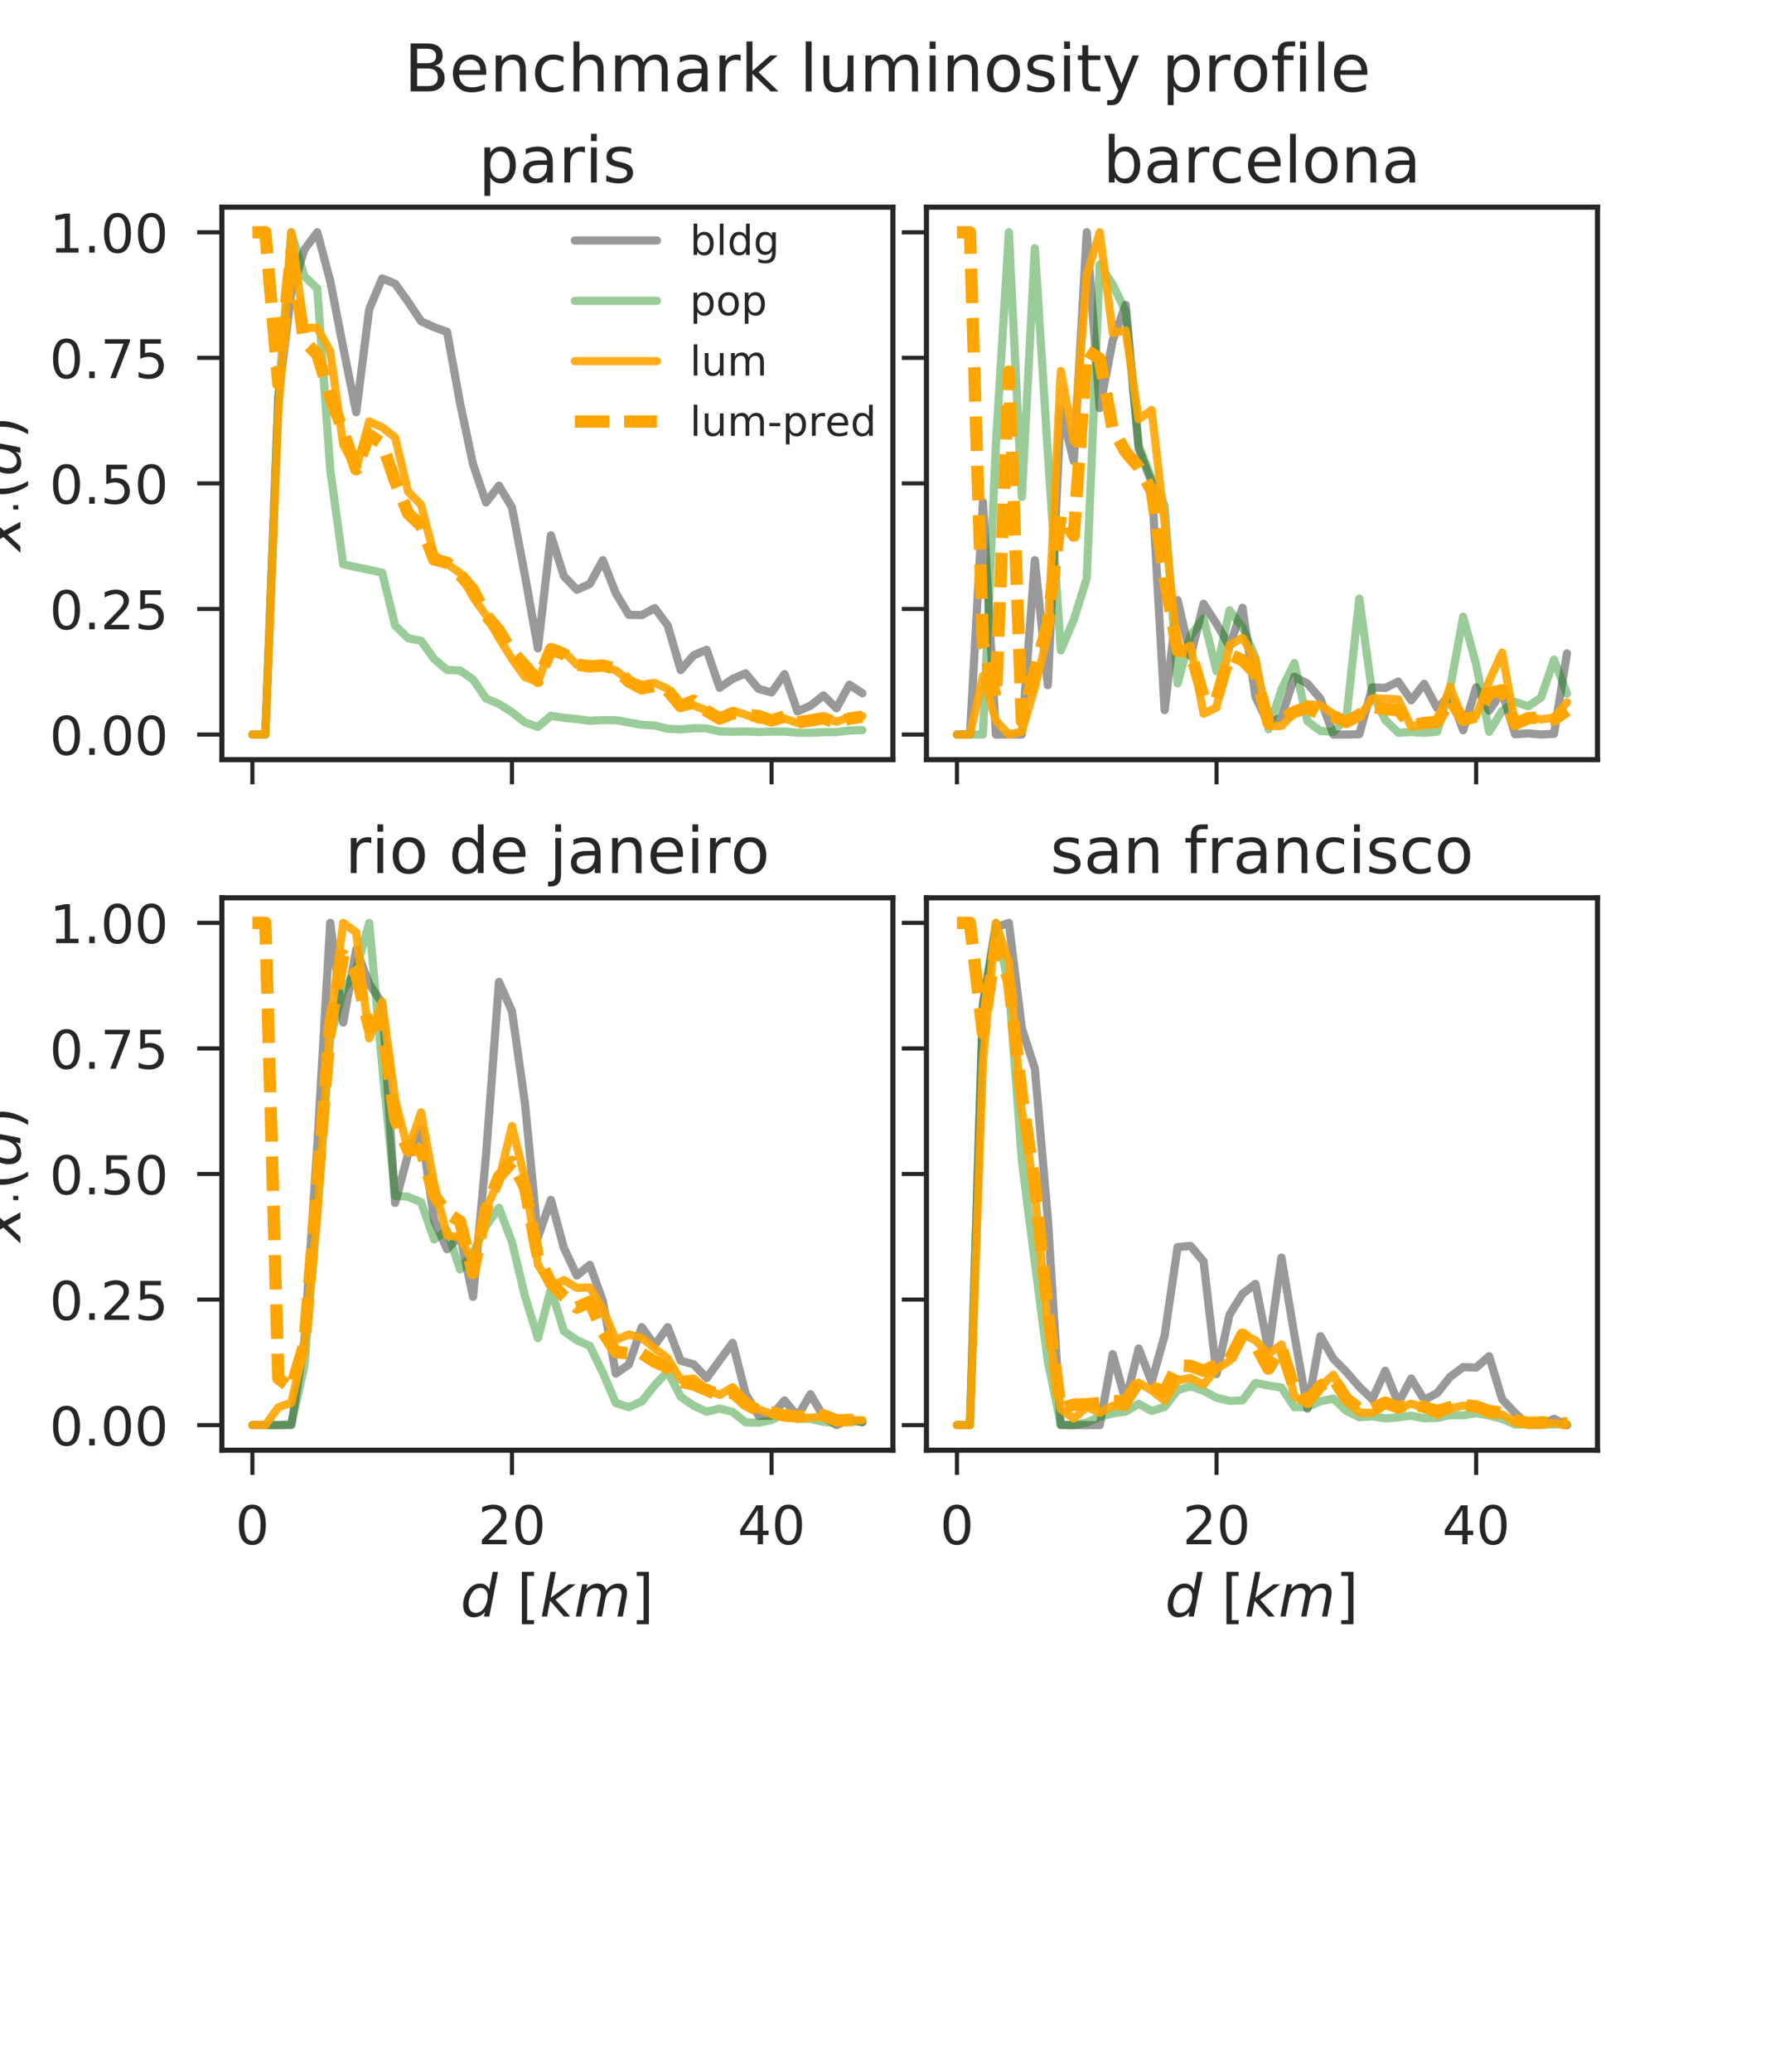 <?xml version="1.0" encoding="utf-8" standalone="no"?>
<!DOCTYPE svg PUBLIC "-//W3C//DTD SVG 1.1//EN"
  "http://www.w3.org/Graphics/SVG/1.1/DTD/svg11.dtd">
<!-- Created with matplotlib (http://matplotlib.org/) -->
<svg height="504pt" version="1.1" viewBox="0 0 432 504" width="432pt" xmlns="http://www.w3.org/2000/svg" xmlns:xlink="http://www.w3.org/1999/xlink">
 <defs>
  <style type="text/css">
*{stroke-linecap:butt;stroke-linejoin:round;}
  </style>
 </defs>
 <g id="figure_1">
  <g id="patch_1">
   <path d="M 0 504 
L 432 504 
L 432 0 
L 0 0 
z
" style="fill:#ffffff;"/>
  </g>
  <g id="axes_1">
   <g id="patch_2">
    <path d="M 54 184.8 
L 217.317 184.8 
L 217.317 50.4 
L 54 50.4 
z
" style="fill:#ffffff;"/>
   </g>
   <g id="matplotlib.axis_1">
    <g id="xtick_1">
     <g id="line2d_1">
      <defs>
       <path d="M 0 0 
L 0 6 
" id="m2ba24d24f7" style="stroke:#262626;"/>
      </defs>
      <g>
       <use style="fill:#262626;stroke:#262626;" x="61.424" xlink:href="#m2ba24d24f7" y="184.8"/>
      </g>
     </g>
    </g>
    <g id="xtick_2">
     <g id="line2d_2">
      <g>
       <use style="fill:#262626;stroke:#262626;" x="124.602" xlink:href="#m2ba24d24f7" y="184.8"/>
      </g>
     </g>
    </g>
    <g id="xtick_3">
     <g id="line2d_3">
      <g>
       <use style="fill:#262626;stroke:#262626;" x="187.781" xlink:href="#m2ba24d24f7" y="184.8"/>
      </g>
     </g>
    </g>
   </g>
   <g id="matplotlib.axis_2">
    <g id="ytick_1">
     <g id="line2d_4">
      <defs>
       <path d="M 0 0 
L -6 0 
" id="mf54fde6c64" style="stroke:#262626;"/>
      </defs>
      <g>
       <use style="fill:#262626;stroke:#262626;" x="54" xlink:href="#mf54fde6c64" y="178.691"/>
      </g>
     </g>
     <g id="text_1">
      <!-- 0.00 -->
      <defs>
       <path d="M 31.781 66.406 
Q 24.172 66.406 20.328 58.906 
Q 16.5 51.422 16.5 36.375 
Q 16.5 21.391 20.328 13.891 
Q 24.172 6.391 31.781 6.391 
Q 39.453 6.391 43.281 13.891 
Q 47.125 21.391 47.125 36.375 
Q 47.125 51.422 43.281 58.906 
Q 39.453 66.406 31.781 66.406 
M 31.781 74.219 
Q 44.047 74.219 50.516 64.516 
Q 56.984 54.828 56.984 36.375 
Q 56.984 17.969 50.516 8.266 
Q 44.047 -1.422 31.781 -1.422 
Q 19.531 -1.422 13.062 8.266 
Q 6.594 17.969 6.594 36.375 
Q 6.594 54.828 13.062 64.516 
Q 19.531 74.219 31.781 74.219 
" id="DejaVuSans-30"/>
       <path d="M 10.688 12.406 
L 21 12.406 
L 21 0 
L 10.688 0 
z
" id="DejaVuSans-2e"/>
      </defs>
      <g style="fill:#262626;" transform="translate(12.055 183.63)scale(0.13 -0.13)">
       <use xlink:href="#DejaVuSans-30"/>
       <use x="63.623" xlink:href="#DejaVuSans-2e"/>
       <use x="95.41" xlink:href="#DejaVuSans-30"/>
       <use x="159.033" xlink:href="#DejaVuSans-30"/>
      </g>
     </g>
    </g>
    <g id="ytick_2">
     <g id="line2d_5">
      <g>
       <use style="fill:#262626;stroke:#262626;" x="54" xlink:href="#mf54fde6c64" y="148.145"/>
      </g>
     </g>
     <g id="text_2">
      <!-- 0.25 -->
      <defs>
       <path d="M 19.188 8.297 
L 53.609 8.297 
L 53.609 0 
L 7.328 0 
L 7.328 8.297 
Q 12.938 14.109 22.625 23.891 
Q 32.328 33.688 34.812 36.531 
Q 39.547 41.844 41.422 45.531 
Q 43.312 49.219 43.312 52.781 
Q 43.312 58.594 39.234 62.25 
Q 35.156 65.922 28.609 65.922 
Q 23.969 65.922 18.812 64.312 
Q 13.672 62.703 7.812 59.422 
L 7.812 69.391 
Q 13.766 71.781 18.938 73 
Q 24.125 74.219 28.422 74.219 
Q 39.75 74.219 46.484 68.547 
Q 53.219 62.891 53.219 53.422 
Q 53.219 48.922 51.531 44.891 
Q 49.859 40.875 45.406 35.406 
Q 44.188 33.984 37.641 27.219 
Q 31.109 20.453 19.188 8.297 
" id="DejaVuSans-32"/>
       <path d="M 10.797 72.906 
L 49.516 72.906 
L 49.516 64.594 
L 19.828 64.594 
L 19.828 46.734 
Q 21.969 47.469 24.109 47.828 
Q 26.266 48.188 28.422 48.188 
Q 40.625 48.188 47.75 41.5 
Q 54.891 34.812 54.891 23.391 
Q 54.891 11.625 47.562 5.094 
Q 40.234 -1.422 26.906 -1.422 
Q 22.312 -1.422 17.547 -0.641 
Q 12.797 0.141 7.719 1.703 
L 7.719 11.625 
Q 12.109 9.234 16.797 8.062 
Q 21.484 6.891 26.703 6.891 
Q 35.156 6.891 40.078 11.328 
Q 45.016 15.766 45.016 23.391 
Q 45.016 31 40.078 35.438 
Q 35.156 39.891 26.703 39.891 
Q 22.75 39.891 18.812 39.016 
Q 14.891 38.141 10.797 36.281 
z
" id="DejaVuSans-35"/>
      </defs>
      <g style="fill:#262626;" transform="translate(12.055 153.084)scale(0.13 -0.13)">
       <use xlink:href="#DejaVuSans-30"/>
       <use x="63.623" xlink:href="#DejaVuSans-2e"/>
       <use x="95.41" xlink:href="#DejaVuSans-32"/>
       <use x="159.033" xlink:href="#DejaVuSans-35"/>
      </g>
     </g>
    </g>
    <g id="ytick_3">
     <g id="line2d_6">
      <g>
       <use style="fill:#262626;stroke:#262626;" x="54" xlink:href="#mf54fde6c64" y="117.6"/>
      </g>
     </g>
     <g id="text_3">
      <!-- 0.50 -->
      <g style="fill:#262626;" transform="translate(12.055 122.539)scale(0.13 -0.13)">
       <use xlink:href="#DejaVuSans-30"/>
       <use x="63.623" xlink:href="#DejaVuSans-2e"/>
       <use x="95.41" xlink:href="#DejaVuSans-35"/>
       <use x="159.033" xlink:href="#DejaVuSans-30"/>
      </g>
     </g>
    </g>
    <g id="ytick_4">
     <g id="line2d_7">
      <g>
       <use style="fill:#262626;stroke:#262626;" x="54" xlink:href="#mf54fde6c64" y="87.055"/>
      </g>
     </g>
     <g id="text_4">
      <!-- 0.75 -->
      <defs>
       <path d="M 8.203 72.906 
L 55.078 72.906 
L 55.078 68.703 
L 28.609 0 
L 18.312 0 
L 43.219 64.594 
L 8.203 64.594 
z
" id="DejaVuSans-37"/>
      </defs>
      <g style="fill:#262626;" transform="translate(12.055 91.994)scale(0.13 -0.13)">
       <use xlink:href="#DejaVuSans-30"/>
       <use x="63.623" xlink:href="#DejaVuSans-2e"/>
       <use x="95.41" xlink:href="#DejaVuSans-37"/>
       <use x="159.033" xlink:href="#DejaVuSans-35"/>
      </g>
     </g>
    </g>
    <g id="ytick_5">
     <g id="line2d_8">
      <g>
       <use style="fill:#262626;stroke:#262626;" x="54" xlink:href="#mf54fde6c64" y="56.509"/>
      </g>
     </g>
     <g id="text_5">
      <!-- 1.00 -->
      <defs>
       <path d="M 12.406 8.297 
L 28.516 8.297 
L 28.516 63.922 
L 10.984 60.406 
L 10.984 69.391 
L 28.422 72.906 
L 38.281 72.906 
L 38.281 8.297 
L 54.391 8.297 
L 54.391 0 
L 12.406 0 
z
" id="DejaVuSans-31"/>
      </defs>
      <g style="fill:#262626;" transform="translate(12.055 61.448)scale(0.13 -0.13)">
       <use xlink:href="#DejaVuSans-31"/>
       <use x="63.623" xlink:href="#DejaVuSans-2e"/>
       <use x="95.41" xlink:href="#DejaVuSans-30"/>
       <use x="159.033" xlink:href="#DejaVuSans-30"/>
      </g>
     </g>
    </g>
    <g id="text_6">
     <!-- $\hat x_{\cdot}(d)$ -->
     <defs>
      <path d="M -28.609 79.984 
L -21.391 79.984 
L -9.422 61.625 
L -16.219 61.625 
L -25 73.578 
L -33.797 61.625 
L -40.578 61.625 
z
M -25 56 
z
" id="DejaVuSans-302"/>
      <path d="M 60.016 54.688 
L 34.906 27.875 
L 50.297 0 
L 39.984 0 
L 28.422 21.688 
L 8.297 0 
L -2.594 0 
L 24.312 28.812 
L 10.016 54.688 
L 20.312 54.688 
L 30.812 34.906 
L 49.125 54.688 
z
" id="DejaVuSans-Oblique-78"/>
      <path d="M 10.688 40.922 
L 21 40.922 
L 21 28.516 
L 10.688 28.516 
z
" id="DejaVuSans-22c5"/>
      <path d="M 31 75.875 
Q 24.469 64.656 21.281 53.656 
Q 18.109 42.672 18.109 31.391 
Q 18.109 20.125 21.312 9.062 
Q 24.516 -2 31 -13.188 
L 23.188 -13.188 
Q 15.875 -1.703 12.234 9.375 
Q 8.594 20.453 8.594 31.391 
Q 8.594 42.281 12.203 53.312 
Q 15.828 64.359 23.188 75.875 
z
" id="DejaVuSans-28"/>
      <path d="M 41.797 8.203 
Q 38.188 3.469 33.25 1.016 
Q 28.328 -1.422 22.312 -1.422 
Q 14.109 -1.422 9.344 4.172 
Q 4.594 9.766 4.594 19.484 
Q 4.594 27.594 7.469 34.938 
Q 10.359 42.281 15.828 48.094 
Q 19.438 51.953 23.969 53.969 
Q 28.516 56 33.5 56 
Q 38.766 56 42.797 53.453 
Q 46.828 50.922 49.031 46.188 
L 54.891 75.984 
L 63.922 75.984 
L 49.125 0 
L 40.094 0 
z
M 13.922 21.094 
Q 13.922 14.016 17.109 10.062 
Q 20.312 6.109 25.984 6.109 
Q 30.172 6.109 33.766 8.125 
Q 37.359 10.156 40.094 14.109 
Q 42.969 18.219 44.625 23.578 
Q 46.297 28.953 46.297 34.188 
Q 46.297 40.969 43.094 44.766 
Q 39.891 48.578 34.281 48.578 
Q 30.031 48.578 26.359 46.578 
Q 22.703 44.578 20.125 40.828 
Q 17.281 36.766 15.594 31.391 
Q 13.922 26.031 13.922 21.094 
" id="DejaVuSans-Oblique-64"/>
      <path d="M 8.016 75.875 
L 15.828 75.875 
Q 23.141 64.359 26.781 53.312 
Q 30.422 42.281 30.422 31.391 
Q 30.422 20.453 26.781 9.375 
Q 23.141 -1.703 15.828 -13.188 
L 8.016 -13.188 
Q 14.5 -2 17.703 9.062 
Q 20.906 20.125 20.906 31.391 
Q 20.906 42.672 17.703 53.656 
Q 14.5 64.656 8.016 75.875 
" id="DejaVuSans-29"/>
     </defs>
     <g style="fill:#262626;" transform="translate(5.081 134.117)rotate(-90)scale(0.143 -0.143)">
      <use transform="translate(64.227 12.016)" xlink:href="#DejaVuSans-302"/>
      <use transform="translate(0 0.828)" xlink:href="#DejaVuSans-Oblique-78"/>
      <use transform="translate(63.551 -15.578)scale(0.7)" xlink:href="#DejaVuSans-22c5"/>
      <use transform="translate(88.536 0.828)" xlink:href="#DejaVuSans-28"/>
      <use transform="translate(127.55 0.828)" xlink:href="#DejaVuSans-Oblique-64"/>
      <use transform="translate(191.026 0.828)" xlink:href="#DejaVuSans-29"/>
     </g>
    </g>
   </g>
   <g id="line2d_9">
    <path clip-path="url(#p8b6e539f36)" d="M 61.424 178.691 
L 64.582 178.691 
L 67.741 96.762 
L 70.9 71.132 
L 74.059 60.751 
L 77.218 56.509 
L 80.377 68.367 
L 83.536 84.57 
L 86.695 100.279 
L 89.854 75.238 
L 93.013 67.733 
L 96.172 69.021 
L 99.331 73.435 
L 102.49 78.156 
L 105.649 79.591 
L 108.808 80.724 
L 111.967 98.073 
L 115.125 112.928 
L 118.284 122.232 
L 121.443 118.151 
L 124.602 123.43 
L 127.761 139.962 
L 130.92 157.713 
L 134.079 130.217 
L 137.238 140.153 
L 140.397 143.484 
L 143.556 142.049 
L 146.715 136.274 
L 149.874 144.279 
L 153.033 149.568 
L 156.192 149.643 
L 159.351 147.946 
L 162.51 152.147 
L 165.668 163.009 
L 168.827 159.398 
L 171.986 158.074 
L 175.145 167.295 
L 178.304 165.149 
L 181.463 163.814 
L 184.622 167.584 
L 187.781 168.451 
L 190.94 164.001 
L 194.099 173.069 
L 197.258 171.672 
L 200.417 169.171 
L 203.576 172.294 
L 206.735 166.557 
L 209.894 168.665 
" style="fill:none;opacity:0.4;stroke:#000000;stroke-linecap:round;stroke-width:2;"/>
   </g>
   <g id="line2d_10">
    <path clip-path="url(#p8b6e539f36)" d="M 61.424 178.691 
L 64.582 178.691 
L 67.741 96.82 
L 70.9 56.509 
L 74.059 67.175 
L 77.218 70.168 
L 80.377 114.246 
L 83.536 137.277 
L 86.695 137.972 
L 89.854 138.615 
L 93.013 139.323 
L 96.172 152.161 
L 99.331 155.257 
L 102.49 155.881 
L 105.649 160.315 
L 108.808 162.969 
L 111.967 163.115 
L 115.125 165.288 
L 118.284 169.931 
L 121.443 171.252 
L 124.602 173.269 
L 127.761 175.737 
L 130.92 176.831 
L 134.079 174.133 
L 137.238 174.622 
L 140.397 174.925 
L 143.556 175.341 
L 146.715 175.179 
L 149.874 175.204 
L 153.033 175.754 
L 156.192 176.33 
L 159.351 176.501 
L 162.51 177.294 
L 165.668 177.433 
L 168.827 177.157 
L 171.986 177.195 
L 175.145 177.934 
L 178.304 178.007 
L 181.463 177.942 
L 184.622 178.076 
L 187.781 177.981 
L 190.94 177.974 
L 194.099 178.242 
L 197.258 178.262 
L 200.417 178.12 
L 203.576 178.09 
L 206.735 177.717 
L 209.894 177.609 
" style="fill:none;opacity:0.4;stroke:#008000;stroke-linecap:round;stroke-width:2;"/>
   </g>
   <g id="line2d_11">
    <path clip-path="url(#p8b6e539f36)" d="M 61.424 178.691 
L 64.582 178.691 
L 67.741 100.284 
L 70.9 56.509 
L 74.059 79.717 
L 77.218 79.766 
L 80.377 85.453 
L 83.536 108.229 
L 86.695 114.022 
L 89.854 102.507 
L 93.013 103.948 
L 96.172 106.418 
L 99.331 119.604 
L 102.49 122.802 
L 105.649 135.053 
L 108.808 137.179 
L 111.967 139.398 
L 115.125 145.262 
L 118.284 149.686 
L 121.443 155.239 
L 124.602 160.306 
L 127.761 164.729 
L 130.92 165.917 
L 134.079 157.356 
L 137.238 158.521 
L 140.397 161.735 
L 143.556 161.68 
L 146.715 162.155 
L 149.874 163.085 
L 153.033 165.501 
L 156.192 166.571 
L 159.351 166.136 
L 162.51 167.579 
L 165.668 172.006 
L 168.827 171.574 
L 171.986 172.865 
L 175.145 174.485 
L 178.304 172.933 
L 181.463 173.845 
L 184.622 175.04 
L 187.781 175.309 
L 190.94 174.81 
L 194.099 175.852 
L 197.258 175.501 
L 200.417 174.601 
L 203.576 175.578 
L 206.735 174.425 
L 209.894 174.202 
" style="fill:none;opacity:0.9;stroke:#ffa500;stroke-linecap:round;stroke-width:2;"/>
   </g>
   <g id="line2d_12">
    <path clip-path="url(#p8b6e539f36)" d="M 61.424 56.509 
L 64.582 56.509 
L 67.741 93.381 
L 70.9 61.315 
L 74.059 83.04 
L 77.218 86.22 
L 80.377 96.565 
L 83.536 104.9 
L 86.695 114.169 
L 89.854 105.787 
L 93.013 107.915 
L 96.172 117.105 
L 99.331 124.893 
L 102.49 127.915 
L 105.649 136.099 
L 108.808 136.886 
L 111.967 139.817 
L 115.125 143.466 
L 118.284 149.67 
L 121.443 153.389 
L 124.602 158.56 
L 127.761 161.896 
L 130.92 165.61 
L 134.079 157.992 
L 137.238 159.134 
L 140.397 161.671 
L 143.556 162.11 
L 146.715 161.903 
L 149.874 162.703 
L 153.033 165.793 
L 156.192 167.471 
L 159.351 166.842 
L 162.51 167.995 
L 165.668 171.772 
L 168.827 170.444 
L 171.986 172.945 
L 175.145 174.809 
L 178.304 173.525 
L 181.463 173.834 
L 184.622 174.183 
L 187.781 175.284 
L 190.94 174.302 
L 194.099 175.731 
L 197.258 175.253 
L 200.417 174.725 
L 203.576 175.909 
L 206.735 174.805 
L 209.894 174.35 
" style="fill:none;stroke:#ffa500;stroke-dasharray:8.4,3.6;stroke-dashoffset:0;stroke-width:3;"/>
   </g>
   <g id="patch_3">
    <path d="M 54 184.8 
L 54 50.4 
" style="fill:none;stroke:#262626;stroke-linecap:square;stroke-linejoin:miter;stroke-width:1.25;"/>
   </g>
   <g id="patch_4">
    <path d="M 217.317 184.8 
L 217.317 50.4 
" style="fill:none;stroke:#262626;stroke-linecap:square;stroke-linejoin:miter;stroke-width:1.25;"/>
   </g>
   <g id="patch_5">
    <path d="M 54 184.8 
L 217.317 184.8 
" style="fill:none;stroke:#262626;stroke-linecap:square;stroke-linejoin:miter;stroke-width:1.25;"/>
   </g>
   <g id="patch_6">
    <path d="M 54 50.4 
L 217.317 50.4 
" style="fill:none;stroke:#262626;stroke-linecap:square;stroke-linejoin:miter;stroke-width:1.25;"/>
   </g>
   <g id="text_7">
    <!-- paris -->
    <defs>
     <path d="M 18.109 8.203 
L 18.109 -20.797 
L 9.078 -20.797 
L 9.078 54.688 
L 18.109 54.688 
L 18.109 46.391 
Q 20.953 51.266 25.266 53.625 
Q 29.594 56 35.594 56 
Q 45.562 56 51.781 48.094 
Q 58.016 40.188 58.016 27.297 
Q 58.016 14.406 51.781 6.484 
Q 45.562 -1.422 35.594 -1.422 
Q 29.594 -1.422 25.266 0.953 
Q 20.953 3.328 18.109 8.203 
M 48.688 27.297 
Q 48.688 37.203 44.609 42.844 
Q 40.531 48.484 33.406 48.484 
Q 26.266 48.484 22.188 42.844 
Q 18.109 37.203 18.109 27.297 
Q 18.109 17.391 22.188 11.75 
Q 26.266 6.109 33.406 6.109 
Q 40.531 6.109 44.609 11.75 
Q 48.688 17.391 48.688 27.297 
" id="DejaVuSans-70"/>
     <path d="M 34.281 27.484 
Q 23.391 27.484 19.188 25 
Q 14.984 22.516 14.984 16.5 
Q 14.984 11.719 18.141 8.906 
Q 21.297 6.109 26.703 6.109 
Q 34.188 6.109 38.703 11.406 
Q 43.219 16.703 43.219 25.484 
L 43.219 27.484 
z
M 52.203 31.203 
L 52.203 0 
L 43.219 0 
L 43.219 8.297 
Q 40.141 3.328 35.547 0.953 
Q 30.953 -1.422 24.312 -1.422 
Q 15.922 -1.422 10.953 3.297 
Q 6 8.016 6 15.922 
Q 6 25.141 12.172 29.828 
Q 18.359 34.516 30.609 34.516 
L 43.219 34.516 
L 43.219 35.406 
Q 43.219 41.609 39.141 45 
Q 35.062 48.391 27.688 48.391 
Q 23 48.391 18.547 47.266 
Q 14.109 46.141 10.016 43.891 
L 10.016 52.203 
Q 14.938 54.109 19.578 55.047 
Q 24.219 56 28.609 56 
Q 40.484 56 46.344 49.844 
Q 52.203 43.703 52.203 31.203 
" id="DejaVuSans-61"/>
     <path d="M 41.109 46.297 
Q 39.594 47.172 37.812 47.578 
Q 36.031 48 33.891 48 
Q 26.266 48 22.188 43.047 
Q 18.109 38.094 18.109 28.812 
L 18.109 0 
L 9.078 0 
L 9.078 54.688 
L 18.109 54.688 
L 18.109 46.188 
Q 20.953 51.172 25.484 53.578 
Q 30.031 56 36.531 56 
Q 37.453 56 38.578 55.875 
Q 39.703 55.766 41.062 55.516 
z
" id="DejaVuSans-72"/>
     <path d="M 9.422 54.688 
L 18.406 54.688 
L 18.406 0 
L 9.422 0 
z
M 9.422 75.984 
L 18.406 75.984 
L 18.406 64.594 
L 9.422 64.594 
z
" id="DejaVuSans-69"/>
     <path d="M 44.281 53.078 
L 44.281 44.578 
Q 40.484 46.531 36.375 47.5 
Q 32.281 48.484 27.875 48.484 
Q 21.188 48.484 17.844 46.438 
Q 14.5 44.391 14.5 40.281 
Q 14.5 37.156 16.891 35.375 
Q 19.281 33.594 26.516 31.984 
L 29.594 31.297 
Q 39.156 29.25 43.188 25.516 
Q 47.219 21.781 47.219 15.094 
Q 47.219 7.469 41.188 3.016 
Q 35.156 -1.422 24.609 -1.422 
Q 20.219 -1.422 15.453 -0.562 
Q 10.688 0.297 5.422 2 
L 5.422 11.281 
Q 10.406 8.688 15.234 7.391 
Q 20.062 6.109 24.812 6.109 
Q 31.156 6.109 34.562 8.281 
Q 37.984 10.453 37.984 14.406 
Q 37.984 18.062 35.516 20.016 
Q 33.062 21.969 24.703 23.781 
L 21.578 24.516 
Q 13.234 26.266 9.516 29.906 
Q 5.812 33.547 5.812 39.891 
Q 5.812 47.609 11.281 51.797 
Q 16.75 56 26.812 56 
Q 31.781 56 36.172 55.266 
Q 40.578 54.547 44.281 53.078 
" id="DejaVuSans-73"/>
    </defs>
    <g style="fill:#262626;" transform="translate(116.49 44.4)scale(0.156 -0.156)">
     <use xlink:href="#DejaVuSans-70"/>
     <use x="63.477" xlink:href="#DejaVuSans-61"/>
     <use x="124.756" xlink:href="#DejaVuSans-72"/>
     <use x="165.869" xlink:href="#DejaVuSans-69"/>
     <use x="193.652" xlink:href="#DejaVuSans-73"/>
    </g>
   </g>
   <g id="legend_1">
    <g id="line2d_13">
     <path d="M 139.895 58.498 
L 159.895 58.498 
" style="fill:none;opacity:0.4;stroke:#000000;stroke-linecap:round;stroke-width:2;"/>
    </g>
    <g id="line2d_14"/>
    <g id="text_8">
     <!-- bldg -->
     <defs>
      <path d="M 48.688 27.297 
Q 48.688 37.203 44.609 42.844 
Q 40.531 48.484 33.406 48.484 
Q 26.266 48.484 22.188 42.844 
Q 18.109 37.203 18.109 27.297 
Q 18.109 17.391 22.188 11.75 
Q 26.266 6.109 33.406 6.109 
Q 40.531 6.109 44.609 11.75 
Q 48.688 17.391 48.688 27.297 
M 18.109 46.391 
Q 20.953 51.266 25.266 53.625 
Q 29.594 56 35.594 56 
Q 45.562 56 51.781 48.094 
Q 58.016 40.188 58.016 27.297 
Q 58.016 14.406 51.781 6.484 
Q 45.562 -1.422 35.594 -1.422 
Q 29.594 -1.422 25.266 0.953 
Q 20.953 3.328 18.109 8.203 
L 18.109 0 
L 9.078 0 
L 9.078 75.984 
L 18.109 75.984 
z
" id="DejaVuSans-62"/>
      <path d="M 9.422 75.984 
L 18.406 75.984 
L 18.406 0 
L 9.422 0 
z
" id="DejaVuSans-6c"/>
      <path d="M 45.406 46.391 
L 45.406 75.984 
L 54.391 75.984 
L 54.391 0 
L 45.406 0 
L 45.406 8.203 
Q 42.578 3.328 38.25 0.953 
Q 33.938 -1.422 27.875 -1.422 
Q 17.969 -1.422 11.734 6.484 
Q 5.516 14.406 5.516 27.297 
Q 5.516 40.188 11.734 48.094 
Q 17.969 56 27.875 56 
Q 33.938 56 38.25 53.625 
Q 42.578 51.266 45.406 46.391 
M 14.797 27.297 
Q 14.797 17.391 18.875 11.75 
Q 22.953 6.109 30.078 6.109 
Q 37.203 6.109 41.297 11.75 
Q 45.406 17.391 45.406 27.297 
Q 45.406 37.203 41.297 42.844 
Q 37.203 48.484 30.078 48.484 
Q 22.953 48.484 18.875 42.844 
Q 14.797 37.203 14.797 27.297 
" id="DejaVuSans-64"/>
      <path d="M 45.406 27.984 
Q 45.406 37.75 41.375 43.109 
Q 37.359 48.484 30.078 48.484 
Q 22.859 48.484 18.828 43.109 
Q 14.797 37.75 14.797 27.984 
Q 14.797 18.266 18.828 12.891 
Q 22.859 7.516 30.078 7.516 
Q 37.359 7.516 41.375 12.891 
Q 45.406 18.266 45.406 27.984 
M 54.391 6.781 
Q 54.391 -7.172 48.188 -13.984 
Q 42 -20.797 29.203 -20.797 
Q 24.469 -20.797 20.266 -20.094 
Q 16.062 -19.391 12.109 -17.922 
L 12.109 -9.188 
Q 16.062 -11.328 19.922 -12.344 
Q 23.781 -13.375 27.781 -13.375 
Q 36.625 -13.375 41.016 -8.766 
Q 45.406 -4.156 45.406 5.172 
L 45.406 9.625 
Q 42.625 4.781 38.281 2.391 
Q 33.938 0 27.875 0 
Q 17.828 0 11.672 7.656 
Q 5.516 15.328 5.516 27.984 
Q 5.516 40.672 11.672 48.328 
Q 17.828 56 27.875 56 
Q 33.938 56 38.281 53.609 
Q 42.625 51.219 45.406 46.391 
L 45.406 54.688 
L 54.391 54.688 
z
" id="DejaVuSans-67"/>
     </defs>
     <g style="fill:#262626;" transform="translate(167.895 61.998)scale(0.1 -0.1)">
      <use xlink:href="#DejaVuSans-62"/>
      <use x="63.477" xlink:href="#DejaVuSans-6c"/>
      <use x="91.26" xlink:href="#DejaVuSans-64"/>
      <use x="154.736" xlink:href="#DejaVuSans-67"/>
     </g>
    </g>
    <g id="line2d_15">
     <path d="M 139.895 73.177 
L 159.895 73.177 
" style="fill:none;opacity:0.4;stroke:#008000;stroke-linecap:round;stroke-width:2;"/>
    </g>
    <g id="line2d_16"/>
    <g id="text_9">
     <!-- pop -->
     <defs>
      <path d="M 30.609 48.391 
Q 23.391 48.391 19.188 42.75 
Q 14.984 37.109 14.984 27.297 
Q 14.984 17.484 19.156 11.844 
Q 23.344 6.203 30.609 6.203 
Q 37.797 6.203 41.984 11.859 
Q 46.188 17.531 46.188 27.297 
Q 46.188 37.016 41.984 42.703 
Q 37.797 48.391 30.609 48.391 
M 30.609 56 
Q 42.328 56 49.016 48.375 
Q 55.719 40.766 55.719 27.297 
Q 55.719 13.875 49.016 6.219 
Q 42.328 -1.422 30.609 -1.422 
Q 18.844 -1.422 12.172 6.219 
Q 5.516 13.875 5.516 27.297 
Q 5.516 40.766 12.172 48.375 
Q 18.844 56 30.609 56 
" id="DejaVuSans-6f"/>
     </defs>
     <g style="fill:#262626;" transform="translate(167.895 76.677)scale(0.1 -0.1)">
      <use xlink:href="#DejaVuSans-70"/>
      <use x="63.477" xlink:href="#DejaVuSans-6f"/>
      <use x="124.658" xlink:href="#DejaVuSans-70"/>
     </g>
    </g>
    <g id="line2d_17">
     <path d="M 139.895 87.855 
L 159.895 87.855 
" style="fill:none;opacity:0.9;stroke:#ffa500;stroke-linecap:round;stroke-width:2;"/>
    </g>
    <g id="line2d_18"/>
    <g id="text_10">
     <!-- lum -->
     <defs>
      <path d="M 8.5 21.578 
L 8.5 54.688 
L 17.484 54.688 
L 17.484 21.922 
Q 17.484 14.156 20.5 10.266 
Q 23.531 6.391 29.594 6.391 
Q 36.859 6.391 41.078 11.031 
Q 45.312 15.672 45.312 23.688 
L 45.312 54.688 
L 54.297 54.688 
L 54.297 0 
L 45.312 0 
L 45.312 8.406 
Q 42.047 3.422 37.719 1 
Q 33.406 -1.422 27.688 -1.422 
Q 18.266 -1.422 13.375 4.438 
Q 8.5 10.297 8.5 21.578 
M 31.109 56 
z
" id="DejaVuSans-75"/>
      <path d="M 52 44.188 
Q 55.375 50.25 60.062 53.125 
Q 64.75 56 71.094 56 
Q 79.641 56 84.281 50.016 
Q 88.922 44.047 88.922 33.016 
L 88.922 0 
L 79.891 0 
L 79.891 32.719 
Q 79.891 40.578 77.094 44.375 
Q 74.312 48.188 68.609 48.188 
Q 61.625 48.188 57.562 43.547 
Q 53.516 38.922 53.516 30.906 
L 53.516 0 
L 44.484 0 
L 44.484 32.719 
Q 44.484 40.625 41.703 44.406 
Q 38.922 48.188 33.109 48.188 
Q 26.219 48.188 22.156 43.531 
Q 18.109 38.875 18.109 30.906 
L 18.109 0 
L 9.078 0 
L 9.078 54.688 
L 18.109 54.688 
L 18.109 46.188 
Q 21.188 51.219 25.484 53.609 
Q 29.781 56 35.688 56 
Q 41.656 56 45.828 52.969 
Q 50 49.953 52 44.188 
" id="DejaVuSans-6d"/>
     </defs>
     <g style="fill:#262626;" transform="translate(167.895 91.355)scale(0.1 -0.1)">
      <use xlink:href="#DejaVuSans-6c"/>
      <use x="27.783" xlink:href="#DejaVuSans-75"/>
      <use x="91.162" xlink:href="#DejaVuSans-6d"/>
     </g>
    </g>
    <g id="line2d_19">
     <path d="M 139.895 102.533 
L 159.895 102.533 
" style="fill:none;stroke:#ffa500;stroke-dasharray:8.4,3.6;stroke-dashoffset:0;stroke-width:3;"/>
    </g>
    <g id="line2d_20"/>
    <g id="text_11">
     <!-- lum-pred -->
     <defs>
      <path d="M 4.891 31.391 
L 31.203 31.391 
L 31.203 23.391 
L 4.891 23.391 
z
" id="DejaVuSans-2d"/>
      <path d="M 56.203 29.594 
L 56.203 25.203 
L 14.891 25.203 
Q 15.484 15.922 20.484 11.062 
Q 25.484 6.203 34.422 6.203 
Q 39.594 6.203 44.453 7.469 
Q 49.312 8.734 54.109 11.281 
L 54.109 2.781 
Q 49.266 0.734 44.188 -0.344 
Q 39.109 -1.422 33.891 -1.422 
Q 20.797 -1.422 13.156 6.188 
Q 5.516 13.812 5.516 26.812 
Q 5.516 40.234 12.766 48.109 
Q 20.016 56 32.328 56 
Q 43.359 56 49.781 48.891 
Q 56.203 41.797 56.203 29.594 
M 47.219 32.234 
Q 47.125 39.594 43.094 43.984 
Q 39.062 48.391 32.422 48.391 
Q 24.906 48.391 20.391 44.141 
Q 15.875 39.891 15.188 32.172 
z
" id="DejaVuSans-65"/>
     </defs>
     <g style="fill:#262626;" transform="translate(167.895 106.033)scale(0.1 -0.1)">
      <use xlink:href="#DejaVuSans-6c"/>
      <use x="27.783" xlink:href="#DejaVuSans-75"/>
      <use x="91.162" xlink:href="#DejaVuSans-6d"/>
      <use x="188.574" xlink:href="#DejaVuSans-2d"/>
      <use x="224.658" xlink:href="#DejaVuSans-70"/>
      <use x="288.135" xlink:href="#DejaVuSans-72"/>
      <use x="329.217" xlink:href="#DejaVuSans-65"/>
      <use x="390.74" xlink:href="#DejaVuSans-64"/>
     </g>
    </g>
   </g>
  </g>
  <g id="axes_2">
   <g id="patch_7">
    <path d="M 225.483 184.8 
L 388.8 184.8 
L 388.8 50.4 
L 225.483 50.4 
z
" style="fill:#ffffff;"/>
   </g>
   <g id="matplotlib.axis_3">
    <g id="xtick_4">
     <g id="line2d_21">
      <g>
       <use style="fill:#262626;stroke:#262626;" x="232.906" xlink:href="#m2ba24d24f7" y="184.8"/>
      </g>
     </g>
    </g>
    <g id="xtick_5">
     <g id="line2d_22">
      <g>
       <use style="fill:#262626;stroke:#262626;" x="296.085" xlink:href="#m2ba24d24f7" y="184.8"/>
      </g>
     </g>
    </g>
    <g id="xtick_6">
     <g id="line2d_23">
      <g>
       <use style="fill:#262626;stroke:#262626;" x="359.264" xlink:href="#m2ba24d24f7" y="184.8"/>
      </g>
     </g>
    </g>
   </g>
   <g id="matplotlib.axis_4">
    <g id="ytick_6">
     <g id="line2d_24">
      <g>
       <use style="fill:#262626;stroke:#262626;" x="225.483" xlink:href="#mf54fde6c64" y="178.691"/>
      </g>
     </g>
    </g>
    <g id="ytick_7">
     <g id="line2d_25">
      <g>
       <use style="fill:#262626;stroke:#262626;" x="225.483" xlink:href="#mf54fde6c64" y="148.145"/>
      </g>
     </g>
    </g>
    <g id="ytick_8">
     <g id="line2d_26">
      <g>
       <use style="fill:#262626;stroke:#262626;" x="225.483" xlink:href="#mf54fde6c64" y="117.6"/>
      </g>
     </g>
    </g>
    <g id="ytick_9">
     <g id="line2d_27">
      <g>
       <use style="fill:#262626;stroke:#262626;" x="225.483" xlink:href="#mf54fde6c64" y="87.055"/>
      </g>
     </g>
    </g>
    <g id="ytick_10">
     <g id="line2d_28">
      <g>
       <use style="fill:#262626;stroke:#262626;" x="225.483" xlink:href="#mf54fde6c64" y="56.509"/>
      </g>
     </g>
    </g>
   </g>
   <g id="line2d_29">
    <path clip-path="url(#pc13fe45cd0)" d="M 232.906 178.691 
L 236.065 178.691 
L 239.224 122.168 
L 242.383 178.691 
L 245.542 178.691 
L 248.701 178.691 
L 251.86 136.274 
L 255.019 166.703 
L 258.178 99.556 
L 261.337 112.188 
L 264.496 56.509 
L 267.655 99.291 
L 270.814 82.787 
L 273.973 74.173 
L 277.132 109.18 
L 280.29 117.372 
L 283.449 172.764 
L 286.608 146.011 
L 289.767 159.601 
L 292.926 146.881 
L 296.085 151.769 
L 299.244 157.246 
L 302.403 147.866 
L 305.562 169.544 
L 308.721 176.07 
L 311.88 174.43 
L 315.039 164.642 
L 318.198 166.282 
L 321.357 169.975 
L 324.516 178.691 
L 327.675 178.691 
L 330.833 178.625 
L 333.992 167.218 
L 337.151 167.35 
L 340.31 165.816 
L 343.469 170.369 
L 346.628 166.348 
L 349.787 172.291 
L 352.946 169.054 
L 356.105 177.648 
L 359.264 167.227 
L 362.423 172.859 
L 365.582 168.332 
L 368.741 178.631 
L 371.9 178.416 
L 375.059 178.691 
L 378.218 178.512 
L 381.376 158.962 
" style="fill:none;opacity:0.4;stroke:#000000;stroke-linecap:round;stroke-width:2;"/>
   </g>
   <g id="line2d_30">
    <path clip-path="url(#pc13fe45cd0)" d="M 232.906 178.691 
L 236.065 178.691 
L 239.224 178.691 
L 242.383 108.146 
L 245.542 56.509 
L 248.701 120.906 
L 251.86 60.382 
L 255.019 110.147 
L 258.178 158.22 
L 261.337 150.758 
L 264.496 140.71 
L 267.655 64.324 
L 270.814 69.244 
L 273.973 75.753 
L 277.132 108.314 
L 280.29 116.434 
L 283.449 122.959 
L 286.608 166.25 
L 289.767 154.613 
L 292.926 150.473 
L 296.085 163.271 
L 299.244 148.48 
L 302.403 152.651 
L 305.562 160.027 
L 308.721 177.423 
L 311.88 167.729 
L 315.039 161.303 
L 318.198 175.47 
L 321.357 177.821 
L 324.516 178.011 
L 327.675 174.726 
L 330.833 145.623 
L 333.992 168.845 
L 337.151 175.155 
L 340.31 178.245 
L 343.469 178.081 
L 346.628 178.28 
L 349.787 177.989 
L 352.946 167.279 
L 356.105 150.026 
L 359.264 161.62 
L 362.423 178.013 
L 365.582 172.948 
L 368.741 170.75 
L 371.9 171.796 
L 375.059 169.72 
L 378.218 160.475 
L 381.376 168.763 
" style="fill:none;opacity:0.4;stroke:#008000;stroke-linecap:round;stroke-width:2;"/>
   </g>
   <g id="line2d_31">
    <path clip-path="url(#pc13fe45cd0)" d="M 232.906 178.691 
L 236.065 178.691 
L 239.224 164.463 
L 242.383 175.264 
L 245.542 178.691 
L 248.701 177.963 
L 251.86 167.252 
L 255.019 154.38 
L 258.178 90.252 
L 261.337 107.405 
L 264.496 66.973 
L 267.655 56.509 
L 270.814 81.035 
L 273.973 80.411 
L 277.132 102.008 
L 280.29 99.736 
L 283.449 127.266 
L 286.608 158.501 
L 289.767 157.061 
L 292.926 173.622 
L 296.085 172.116 
L 299.244 156.948 
L 302.403 155.17 
L 305.562 160.517 
L 308.721 176.617 
L 311.88 176.62 
L 315.039 173.334 
L 318.198 171.312 
L 321.357 171.539 
L 324.516 173.73 
L 327.675 176.079 
L 330.833 174.457 
L 333.992 169.875 
L 337.151 170.002 
L 340.31 170.151 
L 343.469 176.856 
L 346.628 175.748 
L 349.787 175.885 
L 352.946 167.019 
L 356.105 175.364 
L 359.264 174.167 
L 362.423 165.713 
L 365.582 158.755 
L 368.741 176.13 
L 371.9 174.588 
L 375.059 174.998 
L 378.218 174.577 
L 381.376 170.863 
" style="fill:none;opacity:0.9;stroke:#ffa500;stroke-linecap:round;stroke-width:2;"/>
   </g>
   <g id="line2d_32">
    <path clip-path="url(#pc13fe45cd0)" d="M 232.906 56.509 
L 236.065 56.509 
L 239.224 156.616 
L 242.383 169.896 
L 245.542 90.411 
L 248.701 175.43 
L 251.86 163.177 
L 255.019 151.796 
L 258.178 125.346 
L 261.337 130.309 
L 264.496 85.248 
L 267.655 87.292 
L 270.814 104.362 
L 273.973 109.978 
L 277.132 113.608 
L 280.29 119.341 
L 283.449 140.577 
L 286.608 158.295 
L 289.767 158.663 
L 292.926 169.466 
L 296.085 170.067 
L 299.244 159.197 
L 302.403 160.607 
L 305.562 163.819 
L 308.721 175.814 
L 311.88 175.129 
L 315.039 173.142 
L 318.198 172.175 
L 321.357 173.764 
L 324.516 174.241 
L 327.675 175.642 
L 330.833 173.903 
L 333.992 171.918 
L 337.151 172.541 
L 340.31 172.721 
L 343.469 176.491 
L 346.628 175.876 
L 349.787 175.604 
L 352.946 170.129 
L 356.105 175.096 
L 359.264 174.274 
L 362.423 168.617 
L 365.582 167.952 
L 368.741 176.14 
L 371.9 174.714 
L 375.059 174.57 
L 378.218 175.024 
L 381.376 172.827 
" style="fill:none;stroke:#ffa500;stroke-dasharray:8.4,3.6;stroke-dashoffset:0;stroke-width:3;"/>
   </g>
   <g id="patch_8">
    <path d="M 225.483 184.8 
L 225.483 50.4 
" style="fill:none;stroke:#262626;stroke-linecap:square;stroke-linejoin:miter;stroke-width:1.25;"/>
   </g>
   <g id="patch_9">
    <path d="M 388.8 184.8 
L 388.8 50.4 
" style="fill:none;stroke:#262626;stroke-linecap:square;stroke-linejoin:miter;stroke-width:1.25;"/>
   </g>
   <g id="patch_10">
    <path d="M 225.483 184.8 
L 388.8 184.8 
" style="fill:none;stroke:#262626;stroke-linecap:square;stroke-linejoin:miter;stroke-width:1.25;"/>
   </g>
   <g id="patch_11">
    <path d="M 225.483 50.4 
L 388.8 50.4 
" style="fill:none;stroke:#262626;stroke-linecap:square;stroke-linejoin:miter;stroke-width:1.25;"/>
   </g>
   <g id="text_12">
    <!-- barcelona -->
    <defs>
     <path d="M 48.781 52.594 
L 48.781 44.188 
Q 44.969 46.297 41.141 47.344 
Q 37.312 48.391 33.406 48.391 
Q 24.656 48.391 19.812 42.844 
Q 14.984 37.312 14.984 27.297 
Q 14.984 17.281 19.812 11.734 
Q 24.656 6.203 33.406 6.203 
Q 37.312 6.203 41.141 7.25 
Q 44.969 8.297 48.781 10.406 
L 48.781 2.094 
Q 45.016 0.344 40.984 -0.531 
Q 36.969 -1.422 32.422 -1.422 
Q 20.062 -1.422 12.781 6.344 
Q 5.516 14.109 5.516 27.297 
Q 5.516 40.672 12.859 48.328 
Q 20.219 56 33.016 56 
Q 37.156 56 41.109 55.141 
Q 45.062 54.297 48.781 52.594 
" id="DejaVuSans-63"/>
     <path d="M 54.891 33.016 
L 54.891 0 
L 45.906 0 
L 45.906 32.719 
Q 45.906 40.484 42.875 44.328 
Q 39.844 48.188 33.797 48.188 
Q 26.516 48.188 22.312 43.547 
Q 18.109 38.922 18.109 30.906 
L 18.109 0 
L 9.078 0 
L 9.078 54.688 
L 18.109 54.688 
L 18.109 46.188 
Q 21.344 51.125 25.703 53.562 
Q 30.078 56 35.797 56 
Q 45.219 56 50.047 50.172 
Q 54.891 44.344 54.891 33.016 
" id="DejaVuSans-6e"/>
    </defs>
    <g style="fill:#262626;" transform="translate(268.455 44.4)scale(0.156 -0.156)">
     <use xlink:href="#DejaVuSans-62"/>
     <use x="63.477" xlink:href="#DejaVuSans-61"/>
     <use x="124.756" xlink:href="#DejaVuSans-72"/>
     <use x="165.838" xlink:href="#DejaVuSans-63"/>
     <use x="220.818" xlink:href="#DejaVuSans-65"/>
     <use x="282.342" xlink:href="#DejaVuSans-6c"/>
     <use x="310.125" xlink:href="#DejaVuSans-6f"/>
     <use x="371.307" xlink:href="#DejaVuSans-6e"/>
     <use x="434.686" xlink:href="#DejaVuSans-61"/>
    </g>
   </g>
  </g>
  <g id="axes_3">
   <g id="patch_12">
    <path d="M 54 352.8 
L 217.317 352.8 
L 217.317 218.4 
L 54 218.4 
z
" style="fill:#ffffff;"/>
   </g>
   <g id="matplotlib.axis_5">
    <g id="xtick_7">
     <g id="line2d_33">
      <g>
       <use style="fill:#262626;stroke:#262626;" x="61.424" xlink:href="#m2ba24d24f7" y="352.8"/>
      </g>
     </g>
     <g id="text_13">
      <!-- 0 -->
      <g style="fill:#262626;" transform="translate(57.288 375.678)scale(0.13 -0.13)">
       <use xlink:href="#DejaVuSans-30"/>
      </g>
     </g>
    </g>
    <g id="xtick_8">
     <g id="line2d_34">
      <g>
       <use style="fill:#262626;stroke:#262626;" x="124.602" xlink:href="#m2ba24d24f7" y="352.8"/>
      </g>
     </g>
     <g id="text_14">
      <!-- 20 -->
      <g style="fill:#262626;" transform="translate(116.331 375.678)scale(0.13 -0.13)">
       <use xlink:href="#DejaVuSans-32"/>
       <use x="63.623" xlink:href="#DejaVuSans-30"/>
      </g>
     </g>
    </g>
    <g id="xtick_9">
     <g id="line2d_35">
      <g>
       <use style="fill:#262626;stroke:#262626;" x="187.781" xlink:href="#m2ba24d24f7" y="352.8"/>
      </g>
     </g>
     <g id="text_15">
      <!-- 40 -->
      <defs>
       <path d="M 37.797 64.312 
L 12.891 25.391 
L 37.797 25.391 
z
M 35.203 72.906 
L 47.609 72.906 
L 47.609 25.391 
L 58.016 25.391 
L 58.016 17.188 
L 47.609 17.188 
L 47.609 0 
L 37.797 0 
L 37.797 17.188 
L 4.891 17.188 
L 4.891 26.703 
z
" id="DejaVuSans-34"/>
      </defs>
      <g style="fill:#262626;" transform="translate(179.51 375.678)scale(0.13 -0.13)">
       <use xlink:href="#DejaVuSans-34"/>
       <use x="63.623" xlink:href="#DejaVuSans-30"/>
      </g>
     </g>
    </g>
    <g id="text_16">
     <!-- $d \ [km]$ -->
     <defs>
      <path d="M 8.594 75.984 
L 29.297 75.984 
L 29.297 69 
L 17.578 69 
L 17.578 -6.203 
L 29.297 -6.203 
L 29.297 -13.188 
L 8.594 -13.188 
z
" id="DejaVuSans-5b"/>
      <path d="M 18.312 75.984 
L 27.297 75.984 
L 18.703 31.688 
L 49.516 54.688 
L 61.188 54.688 
L 26.812 28.516 
L 51.906 0 
L 41.016 0 
L 17.672 26.703 
L 12.5 0 
L 3.516 0 
z
" id="DejaVuSans-Oblique-6b"/>
      <path d="M 89.797 33.016 
L 83.406 0 
L 74.422 0 
L 80.719 32.719 
Q 81.109 34.812 81.297 36.328 
Q 81.5 37.844 81.5 38.922 
Q 81.5 43.312 79.047 45.75 
Q 76.609 48.188 72.219 48.188 
Q 65.672 48.188 60.547 43.281 
Q 55.422 38.375 53.906 30.516 
L 47.906 0 
L 38.922 0 
L 45.312 32.719 
Q 45.703 34.516 45.891 36.047 
Q 46.094 37.594 46.094 38.812 
Q 46.094 43.266 43.656 45.719 
Q 41.219 48.188 36.922 48.188 
Q 30.281 48.188 25.141 43.281 
Q 20.016 38.375 18.5 30.516 
L 12.5 0 
L 3.516 0 
L 14.203 54.688 
L 23.188 54.688 
L 21.484 46.188 
Q 25.141 50.984 30.047 53.484 
Q 34.969 56 40.578 56 
Q 46.531 56 50.359 52.875 
Q 54.203 49.75 54.984 44.188 
Q 59.078 49.953 64.469 52.969 
Q 69.875 56 75.875 56 
Q 82.906 56 86.734 51.953 
Q 90.578 47.906 90.578 40.484 
Q 90.578 38.875 90.375 36.938 
Q 90.188 35.016 89.797 33.016 
" id="DejaVuSans-Oblique-6d"/>
      <path d="M 30.422 75.984 
L 30.422 -13.188 
L 9.719 -13.188 
L 9.719 -6.203 
L 21.391 -6.203 
L 21.391 69 
L 9.719 69 
L 9.719 75.984 
z
" id="DejaVuSans-5d"/>
     </defs>
     <g style="fill:#262626;" transform="translate(112.064 393.247)scale(0.143 -0.143)">
      <use transform="translate(0 0.016)" xlink:href="#DejaVuSans-Oblique-64"/>
      <use transform="translate(95.947 0.016)" xlink:href="#DejaVuSans-5b"/>
      <use transform="translate(134.961 0.016)" xlink:href="#DejaVuSans-Oblique-6b"/>
      <use transform="translate(192.871 0.016)" xlink:href="#DejaVuSans-Oblique-6d"/>
      <use transform="translate(290.283 0.016)" xlink:href="#DejaVuSans-5d"/>
     </g>
    </g>
   </g>
   <g id="matplotlib.axis_6">
    <g id="ytick_11">
     <g id="line2d_36">
      <g>
       <use style="fill:#262626;stroke:#262626;" x="54" xlink:href="#mf54fde6c64" y="346.691"/>
      </g>
     </g>
     <g id="text_17">
      <!-- 0.00 -->
      <g style="fill:#262626;" transform="translate(12.055 351.63)scale(0.13 -0.13)">
       <use xlink:href="#DejaVuSans-30"/>
       <use x="63.623" xlink:href="#DejaVuSans-2e"/>
       <use x="95.41" xlink:href="#DejaVuSans-30"/>
       <use x="159.033" xlink:href="#DejaVuSans-30"/>
      </g>
     </g>
    </g>
    <g id="ytick_12">
     <g id="line2d_37">
      <g>
       <use style="fill:#262626;stroke:#262626;" x="54" xlink:href="#mf54fde6c64" y="316.145"/>
      </g>
     </g>
     <g id="text_18">
      <!-- 0.25 -->
      <g style="fill:#262626;" transform="translate(12.055 321.084)scale(0.13 -0.13)">
       <use xlink:href="#DejaVuSans-30"/>
       <use x="63.623" xlink:href="#DejaVuSans-2e"/>
       <use x="95.41" xlink:href="#DejaVuSans-32"/>
       <use x="159.033" xlink:href="#DejaVuSans-35"/>
      </g>
     </g>
    </g>
    <g id="ytick_13">
     <g id="line2d_38">
      <g>
       <use style="fill:#262626;stroke:#262626;" x="54" xlink:href="#mf54fde6c64" y="285.6"/>
      </g>
     </g>
     <g id="text_19">
      <!-- 0.50 -->
      <g style="fill:#262626;" transform="translate(12.055 290.539)scale(0.13 -0.13)">
       <use xlink:href="#DejaVuSans-30"/>
       <use x="63.623" xlink:href="#DejaVuSans-2e"/>
       <use x="95.41" xlink:href="#DejaVuSans-35"/>
       <use x="159.033" xlink:href="#DejaVuSans-30"/>
      </g>
     </g>
    </g>
    <g id="ytick_14">
     <g id="line2d_39">
      <g>
       <use style="fill:#262626;stroke:#262626;" x="54" xlink:href="#mf54fde6c64" y="255.055"/>
      </g>
     </g>
     <g id="text_20">
      <!-- 0.75 -->
      <g style="fill:#262626;" transform="translate(12.055 259.994)scale(0.13 -0.13)">
       <use xlink:href="#DejaVuSans-30"/>
       <use x="63.623" xlink:href="#DejaVuSans-2e"/>
       <use x="95.41" xlink:href="#DejaVuSans-37"/>
       <use x="159.033" xlink:href="#DejaVuSans-35"/>
      </g>
     </g>
    </g>
    <g id="ytick_15">
     <g id="line2d_40">
      <g>
       <use style="fill:#262626;stroke:#262626;" x="54" xlink:href="#mf54fde6c64" y="224.509"/>
      </g>
     </g>
     <g id="text_21">
      <!-- 1.00 -->
      <g style="fill:#262626;" transform="translate(12.055 229.448)scale(0.13 -0.13)">
       <use xlink:href="#DejaVuSans-31"/>
       <use x="63.623" xlink:href="#DejaVuSans-2e"/>
       <use x="95.41" xlink:href="#DejaVuSans-30"/>
       <use x="159.033" xlink:href="#DejaVuSans-30"/>
      </g>
     </g>
    </g>
    <g id="text_22">
     <!-- $\hat x_{\cdot}(d)$ -->
     <g style="fill:#262626;" transform="translate(5.081 302.116)rotate(-90)scale(0.143 -0.143)">
      <use transform="translate(64.227 12.016)" xlink:href="#DejaVuSans-302"/>
      <use transform="translate(0 0.828)" xlink:href="#DejaVuSans-Oblique-78"/>
      <use transform="translate(63.551 -15.578)scale(0.7)" xlink:href="#DejaVuSans-22c5"/>
      <use transform="translate(88.536 0.828)" xlink:href="#DejaVuSans-28"/>
      <use transform="translate(127.55 0.828)" xlink:href="#DejaVuSans-Oblique-64"/>
      <use transform="translate(191.026 0.828)" xlink:href="#DejaVuSans-29"/>
     </g>
    </g>
   </g>
   <g id="line2d_41">
    <path clip-path="url(#p3ca4f48dd7)" d="M 61.424 346.691 
L 64.582 346.691 
L 67.741 346.691 
L 70.9 346.691 
L 74.059 326.327 
L 77.218 278.783 
L 80.377 224.509 
L 83.536 248.746 
L 86.695 230.94 
L 89.854 239.398 
L 93.013 244.018 
L 96.172 292.641 
L 99.331 280.746 
L 102.49 274.505 
L 105.649 296.791 
L 108.808 303.901 
L 111.967 300.53 
L 115.125 315.496 
L 118.284 281.12 
L 121.443 238.87 
L 124.602 245.996 
L 127.761 268.367 
L 130.92 300.999 
L 134.079 291.893 
L 137.238 303.563 
L 140.397 310.303 
L 143.556 307.712 
L 146.715 316.49 
L 149.874 334.152 
L 153.033 331.963 
L 156.192 322.868 
L 159.351 327.244 
L 162.51 322.848 
L 165.668 331.029 
L 168.827 331.906 
L 171.986 335.251 
L 175.145 330.938 
L 178.304 326.67 
L 181.463 339.032 
L 184.622 344.428 
L 187.781 344.404 
L 190.94 340.686 
L 194.099 344.537 
L 197.258 339.191 
L 200.417 344.612 
L 203.576 346.691 
L 206.735 345.225 
L 209.894 346.007 
" style="fill:none;opacity:0.4;stroke:#000000;stroke-linecap:round;stroke-width:2;"/>
   </g>
   <g id="line2d_42">
    <path clip-path="url(#p3ca4f48dd7)" d="M 61.424 346.691 
L 64.582 346.691 
L 67.741 346.691 
L 70.9 346.459 
L 74.059 332.496 
L 77.218 294.874 
L 80.377 252.59 
L 83.536 241.056 
L 86.695 235.833 
L 89.854 224.509 
L 93.013 259.334 
L 96.172 290.887 
L 99.331 291.132 
L 102.49 292.48 
L 105.649 301.507 
L 108.808 299.327 
L 111.967 308.812 
L 115.125 304.791 
L 118.284 298.248 
L 121.443 293.804 
L 124.602 302.162 
L 127.761 315.302 
L 130.92 325.539 
L 134.079 313.605 
L 137.238 323.818 
L 140.397 326.048 
L 143.556 327.41 
L 146.715 333.948 
L 149.874 341.33 
L 153.033 342.318 
L 156.192 340.941 
L 159.351 336.969 
L 162.51 333.648 
L 165.668 339.808 
L 168.827 341.96 
L 171.986 343.437 
L 175.145 342.681 
L 178.304 343.482 
L 181.463 346.01 
L 184.622 346.105 
L 187.781 345.444 
L 190.94 343.853 
L 194.099 345.186 
L 197.258 345.179 
L 200.417 345.919 
L 203.576 346.145 
L 206.735 345.843 
L 209.894 345.868 
" style="fill:none;opacity:0.4;stroke:#008000;stroke-linecap:round;stroke-width:2;"/>
   </g>
   <g id="line2d_43">
    <path clip-path="url(#p3ca4f48dd7)" d="M 61.424 346.691 
L 64.582 346.691 
L 67.741 342.356 
L 70.9 341.256 
L 74.059 327.292 
L 77.218 295.829 
L 80.377 248.921 
L 83.536 224.509 
L 86.695 226.838 
L 89.854 252.602 
L 93.013 243.7 
L 96.172 267.486 
L 99.331 279.785 
L 102.49 270.594 
L 105.649 287.889 
L 108.808 300.588 
L 111.967 300.965 
L 115.125 307.298 
L 118.284 294.156 
L 121.443 287.051 
L 124.602 273.933 
L 127.761 286.698 
L 130.92 307.641 
L 134.079 312.944 
L 137.238 311.422 
L 140.397 313.304 
L 143.556 313.217 
L 146.715 318.396 
L 149.874 325.96 
L 153.033 324.64 
L 156.192 325.448 
L 159.351 328.04 
L 162.51 330.456 
L 165.668 335.67 
L 168.827 335.362 
L 171.986 338.016 
L 175.145 339.341 
L 178.304 337.464 
L 181.463 340.667 
L 184.622 342.849 
L 187.781 343.971 
L 190.94 344.765 
L 194.099 344.934 
L 197.258 344.891 
L 200.417 344.508 
L 203.576 345.639 
L 206.735 345.593 
L 209.894 345.462 
" style="fill:none;opacity:0.9;stroke:#ffa500;stroke-linecap:round;stroke-width:2;"/>
   </g>
   <g id="line2d_44">
    <path clip-path="url(#p3ca4f48dd7)" d="M 61.424 224.509 
L 64.582 224.509 
L 67.741 335.354 
L 70.9 337.704 
L 74.059 327.077 
L 77.218 288.773 
L 80.377 249.285 
L 83.536 232.412 
L 86.695 236.984 
L 89.854 249.923 
L 93.013 248.81 
L 96.172 272.149 
L 99.331 279.883 
L 102.49 279.631 
L 105.649 290.803 
L 108.808 295.098 
L 111.967 297.132 
L 115.125 309.683 
L 118.284 294.168 
L 121.443 286.264 
L 124.602 282.668 
L 127.761 288.797 
L 130.92 305.831 
L 134.079 312.112 
L 137.238 315.341 
L 140.397 318.116 
L 143.556 316.688 
L 146.715 324.017 
L 149.874 328.902 
L 153.033 329.257 
L 156.192 329.248 
L 159.351 331.286 
L 162.51 332.678 
L 165.668 336.133 
L 168.827 336.813 
L 171.986 338.145 
L 175.145 339.443 
L 178.304 338.679 
L 181.463 341.543 
L 184.622 343.172 
L 187.781 343.573 
L 190.94 344.361 
L 194.099 344.593 
L 197.258 344.501 
L 200.417 344.292 
L 203.576 345.563 
L 206.735 345.429 
L 209.894 345.532 
" style="fill:none;stroke:#ffa500;stroke-dasharray:8.4,3.6;stroke-dashoffset:0;stroke-width:3;"/>
   </g>
   <g id="patch_13">
    <path d="M 54 352.8 
L 54 218.4 
" style="fill:none;stroke:#262626;stroke-linecap:square;stroke-linejoin:miter;stroke-width:1.25;"/>
   </g>
   <g id="patch_14">
    <path d="M 217.317 352.8 
L 217.317 218.4 
" style="fill:none;stroke:#262626;stroke-linecap:square;stroke-linejoin:miter;stroke-width:1.25;"/>
   </g>
   <g id="patch_15">
    <path d="M 54 352.8 
L 217.317 352.8 
" style="fill:none;stroke:#262626;stroke-linecap:square;stroke-linejoin:miter;stroke-width:1.25;"/>
   </g>
   <g id="patch_16">
    <path d="M 54 218.4 
L 217.317 218.4 
" style="fill:none;stroke:#262626;stroke-linecap:square;stroke-linejoin:miter;stroke-width:1.25;"/>
   </g>
   <g id="text_23">
    <!-- rio de janeiro -->
    <defs>
     <path id="DejaVuSans-20"/>
     <path d="M 9.422 54.688 
L 18.406 54.688 
L 18.406 -0.984 
Q 18.406 -11.422 14.422 -16.109 
Q 10.453 -20.797 1.609 -20.797 
L -1.812 -20.797 
L -1.812 -13.188 
L 0.594 -13.188 
Q 5.719 -13.188 7.562 -10.812 
Q 9.422 -8.453 9.422 -0.984 
z
M 9.422 75.984 
L 18.406 75.984 
L 18.406 64.594 
L 9.422 64.594 
z
" id="DejaVuSans-6a"/>
    </defs>
    <g style="fill:#262626;" transform="translate(83.97 212.4)scale(0.156 -0.156)">
     <use xlink:href="#DejaVuSans-72"/>
     <use x="41.113" xlink:href="#DejaVuSans-69"/>
     <use x="68.896" xlink:href="#DejaVuSans-6f"/>
     <use x="130.078" xlink:href="#DejaVuSans-20"/>
     <use x="161.865" xlink:href="#DejaVuSans-64"/>
     <use x="225.342" xlink:href="#DejaVuSans-65"/>
     <use x="286.865" xlink:href="#DejaVuSans-20"/>
     <use x="318.652" xlink:href="#DejaVuSans-6a"/>
     <use x="346.436" xlink:href="#DejaVuSans-61"/>
     <use x="407.715" xlink:href="#DejaVuSans-6e"/>
     <use x="471.094" xlink:href="#DejaVuSans-65"/>
     <use x="532.617" xlink:href="#DejaVuSans-69"/>
     <use x="560.4" xlink:href="#DejaVuSans-72"/>
     <use x="601.482" xlink:href="#DejaVuSans-6f"/>
    </g>
   </g>
  </g>
  <g id="axes_4">
   <g id="patch_17">
    <path d="M 225.483 352.8 
L 388.8 352.8 
L 388.8 218.4 
L 225.483 218.4 
z
" style="fill:#ffffff;"/>
   </g>
   <g id="matplotlib.axis_7">
    <g id="xtick_10">
     <g id="line2d_45">
      <g>
       <use style="fill:#262626;stroke:#262626;" x="232.906" xlink:href="#m2ba24d24f7" y="352.8"/>
      </g>
     </g>
     <g id="text_24">
      <!-- 0 -->
      <g style="fill:#262626;" transform="translate(228.771 375.678)scale(0.13 -0.13)">
       <use xlink:href="#DejaVuSans-30"/>
      </g>
     </g>
    </g>
    <g id="xtick_11">
     <g id="line2d_46">
      <g>
       <use style="fill:#262626;stroke:#262626;" x="296.085" xlink:href="#m2ba24d24f7" y="352.8"/>
      </g>
     </g>
     <g id="text_25">
      <!-- 20 -->
      <g style="fill:#262626;" transform="translate(287.814 375.678)scale(0.13 -0.13)">
       <use xlink:href="#DejaVuSans-32"/>
       <use x="63.623" xlink:href="#DejaVuSans-30"/>
      </g>
     </g>
    </g>
    <g id="xtick_12">
     <g id="line2d_47">
      <g>
       <use style="fill:#262626;stroke:#262626;" x="359.264" xlink:href="#m2ba24d24f7" y="352.8"/>
      </g>
     </g>
     <g id="text_26">
      <!-- 40 -->
      <g style="fill:#262626;" transform="translate(350.993 375.678)scale(0.13 -0.13)">
       <use xlink:href="#DejaVuSans-34"/>
       <use x="63.623" xlink:href="#DejaVuSans-30"/>
      </g>
     </g>
    </g>
    <g id="text_27">
     <!-- $d \ [km]$ -->
     <g style="fill:#262626;" transform="translate(283.546 393.247)scale(0.143 -0.143)">
      <use transform="translate(0 0.016)" xlink:href="#DejaVuSans-Oblique-64"/>
      <use transform="translate(95.947 0.016)" xlink:href="#DejaVuSans-5b"/>
      <use transform="translate(134.961 0.016)" xlink:href="#DejaVuSans-Oblique-6b"/>
      <use transform="translate(192.871 0.016)" xlink:href="#DejaVuSans-Oblique-6d"/>
      <use transform="translate(290.283 0.016)" xlink:href="#DejaVuSans-5d"/>
     </g>
    </g>
   </g>
   <g id="matplotlib.axis_8">
    <g id="ytick_16">
     <g id="line2d_48">
      <g>
       <use style="fill:#262626;stroke:#262626;" x="225.483" xlink:href="#mf54fde6c64" y="346.691"/>
      </g>
     </g>
    </g>
    <g id="ytick_17">
     <g id="line2d_49">
      <g>
       <use style="fill:#262626;stroke:#262626;" x="225.483" xlink:href="#mf54fde6c64" y="316.145"/>
      </g>
     </g>
    </g>
    <g id="ytick_18">
     <g id="line2d_50">
      <g>
       <use style="fill:#262626;stroke:#262626;" x="225.483" xlink:href="#mf54fde6c64" y="285.6"/>
      </g>
     </g>
    </g>
    <g id="ytick_19">
     <g id="line2d_51">
      <g>
       <use style="fill:#262626;stroke:#262626;" x="225.483" xlink:href="#mf54fde6c64" y="255.055"/>
      </g>
     </g>
    </g>
    <g id="ytick_20">
     <g id="line2d_52">
      <g>
       <use style="fill:#262626;stroke:#262626;" x="225.483" xlink:href="#mf54fde6c64" y="224.509"/>
      </g>
     </g>
    </g>
   </g>
   <g id="line2d_53">
    <path clip-path="url(#p524d4c5517)" d="M 232.906 346.691 
L 236.065 346.691 
L 239.224 244.097 
L 242.383 225.579 
L 245.542 224.509 
L 248.701 250.189 
L 251.86 259.954 
L 255.019 296.456 
L 258.178 346.691 
L 261.337 346.691 
L 264.496 346.691 
L 267.655 346.691 
L 270.814 329.431 
L 273.973 340.87 
L 277.132 328.063 
L 280.29 336.184 
L 283.449 324.886 
L 286.608 303.38 
L 289.767 303.098 
L 292.926 306.868 
L 296.085 334.274 
L 299.244 319.824 
L 302.403 314.747 
L 305.562 312.336 
L 308.721 328.447 
L 311.88 305.934 
L 315.039 324.805 
L 318.198 342.672 
L 321.357 325.045 
L 324.516 330.534 
L 327.675 333.749 
L 330.833 337.386 
L 333.992 340.404 
L 337.151 333.462 
L 340.31 341.362 
L 343.469 335.362 
L 346.628 340.563 
L 349.787 338.897 
L 352.946 334.929 
L 356.105 332.586 
L 359.264 332.692 
L 362.423 329.925 
L 365.582 340.382 
L 368.741 343.737 
L 371.9 346.691 
L 375.059 346.56 
L 378.218 345.162 
L 381.376 346.691 
" style="fill:none;opacity:0.4;stroke:#000000;stroke-linecap:round;stroke-width:2;"/>
   </g>
   <g id="line2d_54">
    <path clip-path="url(#p524d4c5517)" d="M 232.906 346.691 
L 236.065 346.691 
L 239.224 244.879 
L 242.383 224.509 
L 245.542 240.175 
L 248.701 282.281 
L 251.86 307.212 
L 255.019 331.213 
L 258.178 346.559 
L 261.337 346.691 
L 264.496 346.04 
L 267.655 344.678 
L 270.814 343.813 
L 273.973 343.404 
L 277.132 341.501 
L 280.29 343.246 
L 283.449 342.278 
L 286.608 338.187 
L 289.767 337.25 
L 292.926 338.334 
L 296.085 340.023 
L 299.244 340.792 
L 302.403 340.671 
L 305.562 336.425 
L 308.721 337.072 
L 311.88 337.538 
L 315.039 342.326 
L 318.198 342.302 
L 321.357 340.885 
L 324.516 340.251 
L 327.675 343.219 
L 330.833 344.772 
L 333.992 344.564 
L 337.151 345.035 
L 340.31 344.806 
L 343.469 344.398 
L 346.628 345.029 
L 349.787 344.93 
L 352.946 344.29 
L 356.105 344.317 
L 359.264 343.773 
L 362.423 344.357 
L 365.582 345.173 
L 368.741 346.542 
L 371.9 346.507 
L 375.059 346.617 
L 378.218 346.481 
L 381.376 346.621 
" style="fill:none;opacity:0.4;stroke:#008000;stroke-linecap:round;stroke-width:2;"/>
   </g>
   <g id="line2d_55">
    <path clip-path="url(#p524d4c5517)" d="M 232.906 346.691 
L 236.065 346.691 
L 239.224 258.598 
L 242.383 224.509 
L 245.542 233.972 
L 248.701 270.312 
L 251.86 290.329 
L 255.019 322.359 
L 258.178 342.813 
L 261.337 345.117 
L 264.496 342.275 
L 267.655 343.691 
L 270.814 341.976 
L 273.973 342.214 
L 277.132 336.353 
L 280.29 338.231 
L 283.449 340.743 
L 286.608 335.784 
L 289.767 335.225 
L 292.926 336.852 
L 296.085 333.012 
L 299.244 331.081 
L 302.403 324.541 
L 305.562 326.063 
L 308.721 329.416 
L 311.88 327.077 
L 315.039 339.658 
L 318.198 341.503 
L 321.357 337.346 
L 324.516 334.446 
L 327.675 340.265 
L 330.833 343.625 
L 333.992 343.72 
L 337.151 341.87 
L 340.31 342.593 
L 343.469 341.475 
L 346.628 342.512 
L 349.787 344.212 
L 352.946 342.603 
L 356.105 341.95 
L 359.264 342.235 
L 362.423 344.095 
L 365.582 344.106 
L 368.741 345.87 
L 371.9 346.229 
L 375.059 346.2 
L 378.218 346.255 
L 381.376 346.48 
" style="fill:none;opacity:0.9;stroke:#ffa500;stroke-linecap:round;stroke-width:2;"/>
   </g>
   <g id="line2d_56">
    <path clip-path="url(#p524d4c5517)" d="M 232.906 224.509 
L 236.065 224.509 
L 239.224 251.361 
L 242.383 229.417 
L 245.542 238.591 
L 248.701 266.514 
L 251.86 288.076 
L 255.019 319.074 
L 258.178 342.629 
L 261.337 341.701 
L 264.496 341.626 
L 267.655 341.305 
L 270.814 340.818 
L 273.973 340.918 
L 277.132 336.14 
L 280.29 337.433 
L 283.449 338.555 
L 286.608 332.167 
L 289.767 332.291 
L 292.926 333.48 
L 296.085 332.043 
L 299.244 330.742 
L 302.403 324.694 
L 305.562 327.128 
L 308.721 332.941 
L 311.88 327.88 
L 315.039 337.861 
L 318.198 341.039 
L 321.357 337.13 
L 324.516 335.365 
L 327.675 340.277 
L 330.833 342.718 
L 333.992 342.739 
L 337.151 341.211 
L 340.31 342.408 
L 343.469 341.404 
L 346.628 342.294 
L 349.787 343.27 
L 352.946 342.356 
L 356.105 341.813 
L 359.264 342.133 
L 362.423 343.261 
L 365.582 343.678 
L 368.741 345.505 
L 371.9 346.121 
L 375.059 346.069 
L 378.218 346.022 
L 381.376 346.297 
" style="fill:none;stroke:#ffa500;stroke-dasharray:8.4,3.6;stroke-dashoffset:0;stroke-width:3;"/>
   </g>
   <g id="patch_18">
    <path d="M 225.483 352.8 
L 225.483 218.4 
" style="fill:none;stroke:#262626;stroke-linecap:square;stroke-linejoin:miter;stroke-width:1.25;"/>
   </g>
   <g id="patch_19">
    <path d="M 388.8 352.8 
L 388.8 218.4 
" style="fill:none;stroke:#262626;stroke-linecap:square;stroke-linejoin:miter;stroke-width:1.25;"/>
   </g>
   <g id="patch_20">
    <path d="M 225.483 352.8 
L 388.8 352.8 
" style="fill:none;stroke:#262626;stroke-linecap:square;stroke-linejoin:miter;stroke-width:1.25;"/>
   </g>
   <g id="patch_21">
    <path d="M 225.483 218.4 
L 388.8 218.4 
" style="fill:none;stroke:#262626;stroke-linecap:square;stroke-linejoin:miter;stroke-width:1.25;"/>
   </g>
   <g id="text_28">
    <!-- san francisco -->
    <defs>
     <path d="M 37.109 75.984 
L 37.109 68.5 
L 28.516 68.5 
Q 23.688 68.5 21.797 66.547 
Q 19.922 64.594 19.922 59.516 
L 19.922 54.688 
L 34.719 54.688 
L 34.719 47.703 
L 19.922 47.703 
L 19.922 0 
L 10.891 0 
L 10.891 47.703 
L 2.297 47.703 
L 2.297 54.688 
L 10.891 54.688 
L 10.891 58.5 
Q 10.891 67.625 15.141 71.797 
Q 19.391 75.984 28.609 75.984 
z
" id="DejaVuSans-66"/>
    </defs>
    <g style="fill:#262626;" transform="translate(255.62 212.4)scale(0.156 -0.156)">
     <use xlink:href="#DejaVuSans-73"/>
     <use x="52.1" xlink:href="#DejaVuSans-61"/>
     <use x="113.379" xlink:href="#DejaVuSans-6e"/>
     <use x="176.758" xlink:href="#DejaVuSans-20"/>
     <use x="208.545" xlink:href="#DejaVuSans-66"/>
     <use x="243.75" xlink:href="#DejaVuSans-72"/>
     <use x="284.863" xlink:href="#DejaVuSans-61"/>
     <use x="346.143" xlink:href="#DejaVuSans-6e"/>
     <use x="409.521" xlink:href="#DejaVuSans-63"/>
     <use x="464.502" xlink:href="#DejaVuSans-69"/>
     <use x="492.285" xlink:href="#DejaVuSans-73"/>
     <use x="544.385" xlink:href="#DejaVuSans-63"/>
     <use x="599.365" xlink:href="#DejaVuSans-6f"/>
    </g>
   </g>
  </g>
  <g id="text_29">
   <!-- Benchmark luminosity profile -->
   <defs>
    <path d="M 19.672 34.812 
L 19.672 8.109 
L 35.5 8.109 
Q 43.453 8.109 47.281 11.406 
Q 51.125 14.703 51.125 21.484 
Q 51.125 28.328 47.281 31.562 
Q 43.453 34.812 35.5 34.812 
z
M 19.672 64.797 
L 19.672 42.828 
L 34.281 42.828 
Q 41.5 42.828 45.031 45.531 
Q 48.578 48.25 48.578 53.812 
Q 48.578 59.328 45.031 62.062 
Q 41.5 64.797 34.281 64.797 
z
M 9.812 72.906 
L 35.016 72.906 
Q 46.297 72.906 52.391 68.219 
Q 58.5 63.531 58.5 54.891 
Q 58.5 48.188 55.375 44.234 
Q 52.25 40.281 46.188 39.312 
Q 53.469 37.75 57.5 32.781 
Q 61.531 27.828 61.531 20.406 
Q 61.531 10.641 54.891 5.312 
Q 48.25 0 35.984 0 
L 9.812 0 
z
" id="DejaVuSans-42"/>
    <path d="M 54.891 33.016 
L 54.891 0 
L 45.906 0 
L 45.906 32.719 
Q 45.906 40.484 42.875 44.328 
Q 39.844 48.188 33.797 48.188 
Q 26.516 48.188 22.312 43.547 
Q 18.109 38.922 18.109 30.906 
L 18.109 0 
L 9.078 0 
L 9.078 75.984 
L 18.109 75.984 
L 18.109 46.188 
Q 21.344 51.125 25.703 53.562 
Q 30.078 56 35.797 56 
Q 45.219 56 50.047 50.172 
Q 54.891 44.344 54.891 33.016 
" id="DejaVuSans-68"/>
    <path d="M 9.078 75.984 
L 18.109 75.984 
L 18.109 31.109 
L 44.922 54.688 
L 56.391 54.688 
L 27.391 29.109 
L 57.625 0 
L 45.906 0 
L 18.109 26.703 
L 18.109 0 
L 9.078 0 
z
" id="DejaVuSans-6b"/>
    <path d="M 18.312 70.219 
L 18.312 54.688 
L 36.812 54.688 
L 36.812 47.703 
L 18.312 47.703 
L 18.312 18.016 
Q 18.312 11.328 20.141 9.422 
Q 21.969 7.516 27.594 7.516 
L 36.812 7.516 
L 36.812 0 
L 27.594 0 
Q 17.188 0 13.234 3.875 
Q 9.281 7.766 9.281 18.016 
L 9.281 47.703 
L 2.688 47.703 
L 2.688 54.688 
L 9.281 54.688 
L 9.281 70.219 
z
" id="DejaVuSans-74"/>
    <path d="M 32.172 -5.078 
Q 28.375 -14.844 24.75 -17.812 
Q 21.141 -20.797 15.094 -20.797 
L 7.906 -20.797 
L 7.906 -13.281 
L 13.188 -13.281 
Q 16.891 -13.281 18.938 -11.516 
Q 21 -9.766 23.484 -3.219 
L 25.094 0.875 
L 2.984 54.688 
L 12.5 54.688 
L 29.594 11.922 
L 46.688 54.688 
L 56.203 54.688 
z
" id="DejaVuSans-79"/>
   </defs>
   <g style="fill:#262626;" transform="translate(98.371 22.238)scale(0.16 -0.16)">
    <use xlink:href="#DejaVuSans-42"/>
    <use x="68.604" xlink:href="#DejaVuSans-65"/>
    <use x="130.127" xlink:href="#DejaVuSans-6e"/>
    <use x="193.506" xlink:href="#DejaVuSans-63"/>
    <use x="248.486" xlink:href="#DejaVuSans-68"/>
    <use x="311.865" xlink:href="#DejaVuSans-6d"/>
    <use x="409.277" xlink:href="#DejaVuSans-61"/>
    <use x="470.557" xlink:href="#DejaVuSans-72"/>
    <use x="511.67" xlink:href="#DejaVuSans-6b"/>
    <use x="569.58" xlink:href="#DejaVuSans-20"/>
    <use x="601.367" xlink:href="#DejaVuSans-6c"/>
    <use x="629.15" xlink:href="#DejaVuSans-75"/>
    <use x="692.529" xlink:href="#DejaVuSans-6d"/>
    <use x="789.941" xlink:href="#DejaVuSans-69"/>
    <use x="817.725" xlink:href="#DejaVuSans-6e"/>
    <use x="881.104" xlink:href="#DejaVuSans-6f"/>
    <use x="942.285" xlink:href="#DejaVuSans-73"/>
    <use x="994.385" xlink:href="#DejaVuSans-69"/>
    <use x="1022.168" xlink:href="#DejaVuSans-74"/>
    <use x="1061.377" xlink:href="#DejaVuSans-79"/>
    <use x="1120.557" xlink:href="#DejaVuSans-20"/>
    <use x="1152.344" xlink:href="#DejaVuSans-70"/>
    <use x="1215.82" xlink:href="#DejaVuSans-72"/>
    <use x="1256.902" xlink:href="#DejaVuSans-6f"/>
    <use x="1318.084" xlink:href="#DejaVuSans-66"/>
    <use x="1353.289" xlink:href="#DejaVuSans-69"/>
    <use x="1381.072" xlink:href="#DejaVuSans-6c"/>
    <use x="1408.855" xlink:href="#DejaVuSans-65"/>
   </g>
  </g>
 </g>
 <defs>
  <clipPath id="p8b6e539f36">
   <rect height="134.4" width="163.317" x="54" y="50.4"/>
  </clipPath>
  <clipPath id="pc13fe45cd0">
   <rect height="134.4" width="163.317" x="225.483" y="50.4"/>
  </clipPath>
  <clipPath id="p3ca4f48dd7">
   <rect height="134.4" width="163.317" x="54" y="218.4"/>
  </clipPath>
  <clipPath id="p524d4c5517">
   <rect height="134.4" width="163.317" x="225.483" y="218.4"/>
  </clipPath>
 </defs>
</svg>
